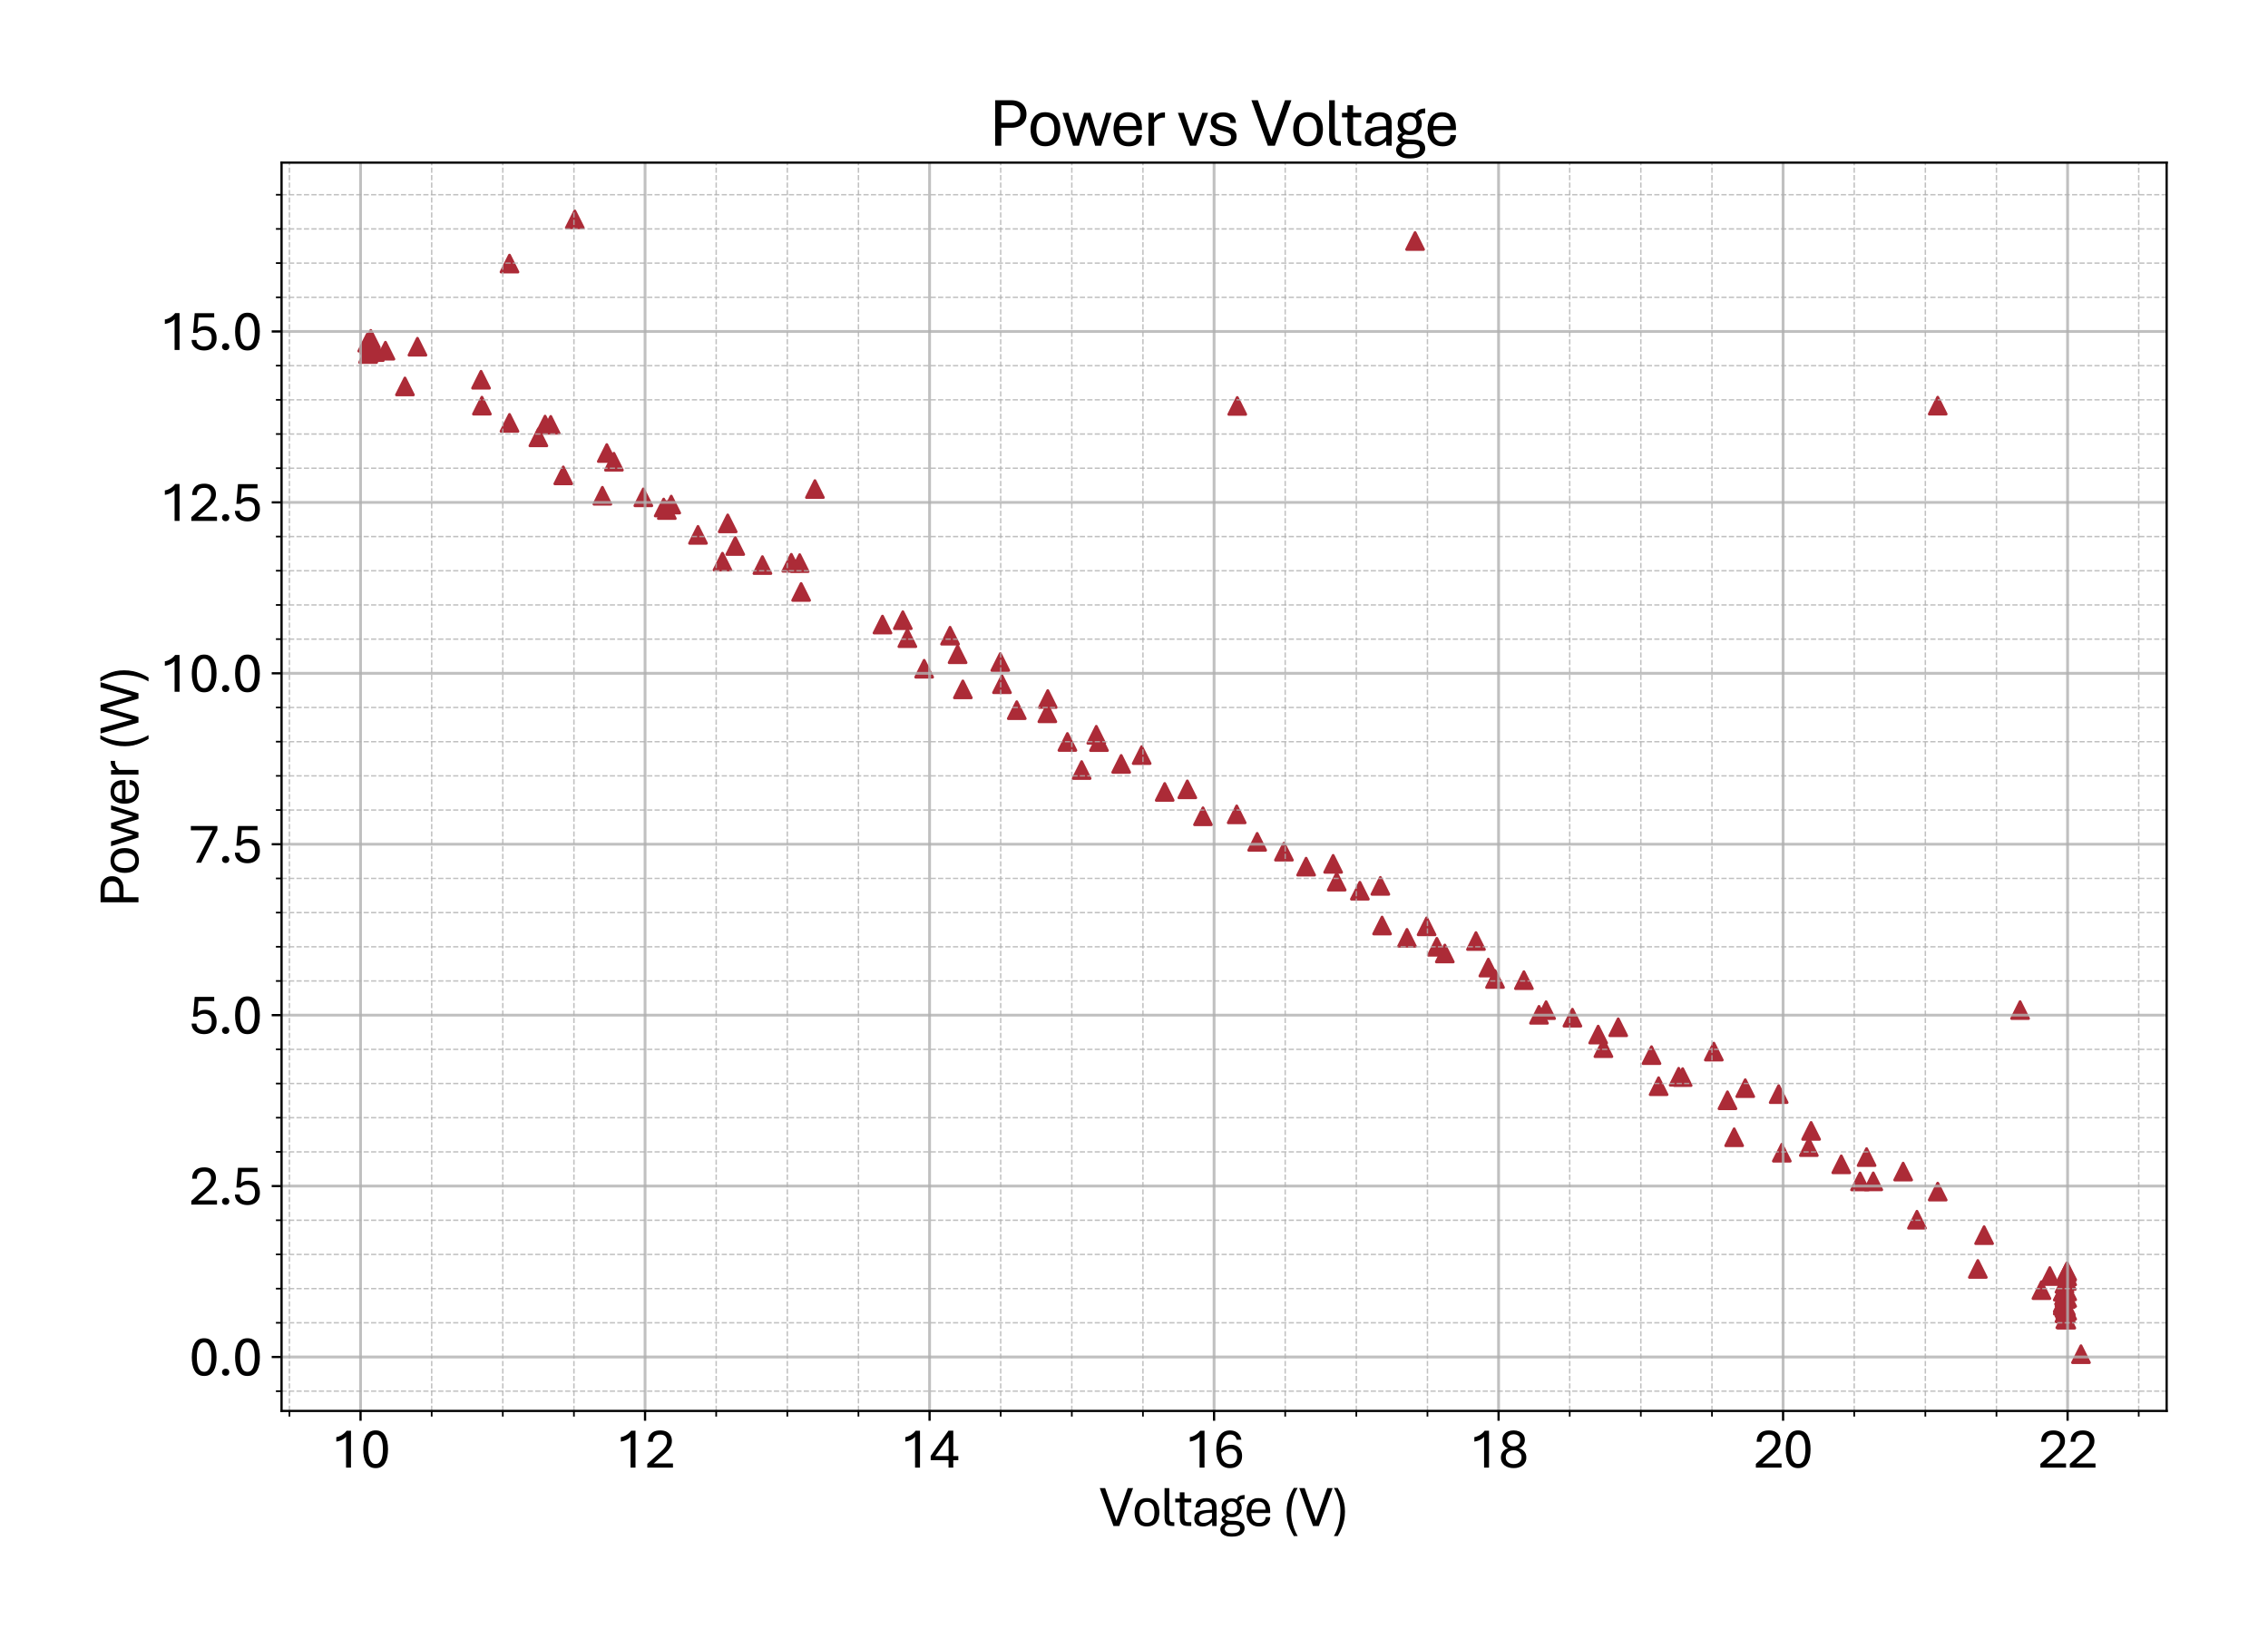 <?xml version="1.0" encoding="utf-8" standalone="no"?>
<!DOCTYPE svg PUBLIC "-//W3C//DTD SVG 1.1//EN"
  "http://www.w3.org/Graphics/SVG/1.1/DTD/svg11.dtd">
<svg xmlns:xlink="http://www.w3.org/1999/xlink" width="805.609pt" height="581.864pt" viewBox="0 0 805.609 581.864" xmlns="http://www.w3.org/2000/svg" version="1.1">
 <defs>
  <style type="text/css">*{stroke-linejoin: round; stroke-linecap: butt}</style>
 </defs>
 <g id="figure_1">
  <g id="patch_1">
   <path d="M 0 581.864 
L 805.609 581.864 
L 805.609 0 
L 0 0 
z
" style="fill: #ffffff"/>
  </g>
  <g id="axes_1">
   <g id="patch_2">
    <path d="M 100.009 501.293 
L 769.609 501.293 
L 769.609 57.773 
L 100.009 57.773 
z
" style="fill: #ffffff"/>
   </g>
   <g id="PathCollection_1">
    <defs>
     <path id="ma42659b1cc" d="M 0 -3 
L -3 3 
L 3 3 
z
" style="stroke: #ac2b37"/>
    </defs>
    <g clip-path="url(#pf7667e815e)">
     <use xlink:href="#ma42659b1cc" x="739.173" y="481.132" style="fill: #ac2b37; stroke: #ac2b37"/>
     <use xlink:href="#ma42659b1cc" x="384.204" y="273.593" style="fill: #ac2b37; stroke: #ac2b37"/>
     <use xlink:href="#ma42659b1cc" x="195.629" y="150.95" style="fill: #ac2b37; stroke: #ac2b37"/>
     <use xlink:href="#ma42659b1cc" x="734.12" y="451.789" style="fill: #ac2b37; stroke: #ac2b37"/>
     <use xlink:href="#ma42659b1cc" x="663.025" y="411.103" style="fill: #ac2b37; stroke: #ac2b37"/>
     <use xlink:href="#ma42659b1cc" x="136.913" y="124.595" style="fill: #ac2b37; stroke: #ac2b37"/>
     <use xlink:href="#ma42659b1cc" x="218.064" y="164.043" style="fill: #ac2b37; stroke: #ac2b37"/>
     <use xlink:href="#ma42659b1cc" x="734.272" y="453.49" style="fill: #ac2b37; stroke: #ac2b37"/>
     <use xlink:href="#ma42659b1cc" x="642.51" y="407.556" style="fill: #ac2b37; stroke: #ac2b37"/>
     <use xlink:href="#ma42659b1cc" x="131.861" y="122.19" style="fill: #ac2b37; stroke: #ac2b37"/>
     <use xlink:href="#ma42659b1cc" x="235.749" y="180.317" style="fill: #ac2b37; stroke: #ac2b37"/>
     <use xlink:href="#ma42659b1cc" x="734.272" y="458.785" style="fill: #ac2b37; stroke: #ac2b37"/>
     <use xlink:href="#ma42659b1cc" x="615.982" y="404.058" style="fill: #ac2b37; stroke: #ac2b37"/>
     <use xlink:href="#ma42659b1cc" x="131.861" y="123.259" style="fill: #ac2b37; stroke: #ac2b37"/>
     <use xlink:href="#ma42659b1cc" x="258.487" y="185.953" style="fill: #ac2b37; stroke: #ac2b37"/>
     <use xlink:href="#ma42659b1cc" x="734.272" y="451.692" style="fill: #ac2b37; stroke: #ac2b37"/>
     <use xlink:href="#ma42659b1cc" x="596.276" y="382.561" style="fill: #ac2b37; stroke: #ac2b37"/>
     <use xlink:href="#ma42659b1cc" x="131.709" y="120.393" style="fill: #ac2b37; stroke: #ac2b37"/>
     <use xlink:href="#ma42659b1cc" x="281.074" y="199.944" style="fill: #ac2b37; stroke: #ac2b37"/>
     <use xlink:href="#ma42659b1cc" x="734.272" y="461.141" style="fill: #ac2b37; stroke: #ac2b37"/>
     <use xlink:href="#ma42659b1cc" x="569.546" y="372.408" style="fill: #ac2b37; stroke: #ac2b37"/>
     <use xlink:href="#ma42659b1cc" x="204.168" y="77.933" style="fill: #ac2b37; stroke: #ac2b37"/>
     <use xlink:href="#ma42659b1cc" x="502.645" y="85.633" style="fill: #ac2b37; stroke: #ac2b37"/>
     <use xlink:href="#ma42659b1cc" x="734.272" y="465.684" style="fill: #ac2b37; stroke: #ac2b37"/>
     <use xlink:href="#ma42659b1cc" x="549.183" y="358.902" style="fill: #ac2b37; stroke: #ac2b37"/>
     <use xlink:href="#ma42659b1cc" x="320.689" y="220.348" style="fill: #ac2b37; stroke: #ac2b37"/>
     <use xlink:href="#ma42659b1cc" x="733.968" y="452.251" style="fill: #ac2b37; stroke: #ac2b37"/>
     <use xlink:href="#ma42659b1cc" x="531.043" y="347.826" style="fill: #ac2b37; stroke: #ac2b37"/>
     <use xlink:href="#ma42659b1cc" x="337.465" y="225.862" style="fill: #ac2b37; stroke: #ac2b37"/>
     <use xlink:href="#ma42659b1cc" x="733.766" y="464.493" style="fill: #ac2b37; stroke: #ac2b37"/>
     <use xlink:href="#ma42659b1cc" x="513.206" y="338.765" style="fill: #ac2b37; stroke: #ac2b37"/>
     <use xlink:href="#ma42659b1cc" x="355.301" y="235.214" style="fill: #ac2b37; stroke: #ac2b37"/>
     <use xlink:href="#ma42659b1cc" x="734.12" y="458.737" style="fill: #ac2b37; stroke: #ac2b37"/>
     <use xlink:href="#ma42659b1cc" x="499.765" y="333.203" style="fill: #ac2b37; stroke: #ac2b37"/>
     <use xlink:href="#ma42659b1cc" x="372.178" y="248.355" style="fill: #ac2b37; stroke: #ac2b37"/>
     <use xlink:href="#ma42659b1cc" x="734.12" y="455.117" style="fill: #ac2b37; stroke: #ac2b37"/>
     <use xlink:href="#ma42659b1cc" x="483.04" y="316.466" style="fill: #ac2b37; stroke: #ac2b37"/>
     <use xlink:href="#ma42659b1cc" x="389.409" y="261.059" style="fill: #ac2b37; stroke: #ac2b37"/>
     <use xlink:href="#ma42659b1cc" x="733.615" y="468.744" style="fill: #ac2b37; stroke: #ac2b37"/>
     <use xlink:href="#ma42659b1cc" x="463.94" y="307.916" style="fill: #ac2b37; stroke: #ac2b37"/>
     <use xlink:href="#ma42659b1cc" x="405.528" y="268.274" style="fill: #ac2b37; stroke: #ac2b37"/>
     <use xlink:href="#ma42659b1cc" x="733.766" y="465.076" style="fill: #ac2b37; stroke: #ac2b37"/>
     <use xlink:href="#ma42659b1cc" x="446.557" y="299.099" style="fill: #ac2b37; stroke: #ac2b37"/>
     <use xlink:href="#ma42659b1cc" x="421.748" y="280.443" style="fill: #ac2b37; stroke: #ac2b37"/>
     <use xlink:href="#ma42659b1cc" x="733.968" y="468.866" style="fill: #ac2b37; stroke: #ac2b37"/>
     <use xlink:href="#ma42659b1cc" x="427.306" y="290.014" style="fill: #ac2b37; stroke: #ac2b37"/>
     <use xlink:href="#ma42659b1cc" x="439.281" y="289.334" style="fill: #ac2b37; stroke: #ac2b37"/>
     <use xlink:href="#ma42659b1cc" x="733.766" y="463.983" style="fill: #ac2b37; stroke: #ac2b37"/>
     <use xlink:href="#ma42659b1cc" x="413.713" y="281.366" style="fill: #ac2b37; stroke: #ac2b37"/>
     <use xlink:href="#ma42659b1cc" x="456.057" y="302.596" style="fill: #ac2b37; stroke: #ac2b37"/>
     <use xlink:href="#ma42659b1cc" x="733.615" y="460.194" style="fill: #ac2b37; stroke: #ac2b37"/>
     <use xlink:href="#ma42659b1cc" x="398.251" y="271.407" style="fill: #ac2b37; stroke: #ac2b37"/>
     <use xlink:href="#ma42659b1cc" x="473.54" y="306.92" style="fill: #ac2b37; stroke: #ac2b37"/>
     <use xlink:href="#ma42659b1cc" x="733.766" y="461.53" style="fill: #ac2b37; stroke: #ac2b37"/>
     <use xlink:href="#ma42659b1cc" x="379.151" y="263.61" style="fill: #ac2b37; stroke: #ac2b37"/>
     <use xlink:href="#ma42659b1cc" x="490.316" y="314.742" style="fill: #ac2b37; stroke: #ac2b37"/>
     <use xlink:href="#ma42659b1cc" x="733.615" y="465.392" style="fill: #ac2b37; stroke: #ac2b37"/>
     <use xlink:href="#ma42659b1cc" x="361.163" y="252.315" style="fill: #ac2b37; stroke: #ac2b37"/>
     <use xlink:href="#ma42659b1cc" x="506.738" y="329.122" style="fill: #ac2b37; stroke: #ac2b37"/>
     <use xlink:href="#ma42659b1cc" x="733.766" y="466.631" style="fill: #ac2b37; stroke: #ac2b37"/>
     <use xlink:href="#ma42659b1cc" x="342.012" y="244.931" style="fill: #ac2b37; stroke: #ac2b37"/>
     <use xlink:href="#ma42659b1cc" x="524.272" y="334.344" style="fill: #ac2b37; stroke: #ac2b37"/>
     <use xlink:href="#ma42659b1cc" x="733.312" y="456.113" style="fill: #ac2b37; stroke: #ac2b37"/>
     <use xlink:href="#ma42659b1cc" x="328.268" y="237.595" style="fill: #ac2b37; stroke: #ac2b37"/>
     <use xlink:href="#ma42659b1cc" x="541.3" y="348.239" style="fill: #ac2b37; stroke: #ac2b37"/>
     <use xlink:href="#ma42659b1cc" x="733.615" y="466.704" style="fill: #ac2b37; stroke: #ac2b37"/>
     <use xlink:href="#ma42659b1cc" x="313.463" y="221.903" style="fill: #ac2b37; stroke: #ac2b37"/>
     <use xlink:href="#ma42659b1cc" x="558.531" y="361.574" style="fill: #ac2b37; stroke: #ac2b37"/>
     <use xlink:href="#ma42659b1cc" x="717.546" y="358.878" style="fill: #ac2b37; stroke: #ac2b37"/>
     <use xlink:href="#ma42659b1cc" x="289.462" y="173.759" style="fill: #ac2b37; stroke: #ac2b37"/>
     <use xlink:href="#ma42659b1cc" x="574.801" y="364.975" style="fill: #ac2b37; stroke: #ac2b37"/>
     <use xlink:href="#ma42659b1cc" x="284.56" y="210.316" style="fill: #ac2b37; stroke: #ac2b37"/>
     <use xlink:href="#ma42659b1cc" x="586.625" y="374.885" style="fill: #ac2b37; stroke: #ac2b37"/>
     <use xlink:href="#ma42659b1cc" x="270.816" y="200.77" style="fill: #ac2b37; stroke: #ac2b37"/>
     <use xlink:href="#ma42659b1cc" x="597.691" y="382.683" style="fill: #ac2b37; stroke: #ac2b37"/>
     <use xlink:href="#ma42659b1cc" x="256.618" y="199.556" style="fill: #ac2b37; stroke: #ac2b37"/>
     <use xlink:href="#ma42659b1cc" x="608.757" y="373.622" style="fill: #ac2b37; stroke: #ac2b37"/>
     <use xlink:href="#ma42659b1cc" x="247.927" y="190.034" style="fill: #ac2b37; stroke: #ac2b37"/>
     <use xlink:href="#ma42659b1cc" x="619.924" y="386.618" style="fill: #ac2b37; stroke: #ac2b37"/>
     <use xlink:href="#ma42659b1cc" x="236.861" y="181.216" style="fill: #ac2b37; stroke: #ac2b37"/>
     <use xlink:href="#ma42659b1cc" x="631.798" y="388.731" style="fill: #ac2b37; stroke: #ac2b37"/>
     <use xlink:href="#ma42659b1cc" x="228.523" y="176.698" style="fill: #ac2b37; stroke: #ac2b37"/>
     <use xlink:href="#ma42659b1cc" x="643.319" y="401.799" style="fill: #ac2b37; stroke: #ac2b37"/>
     <use xlink:href="#ma42659b1cc" x="213.971" y="176.139" style="fill: #ac2b37; stroke: #ac2b37"/>
     <use xlink:href="#ma42659b1cc" x="654.031" y="413.677" style="fill: #ac2b37; stroke: #ac2b37"/>
     <use xlink:href="#ma42659b1cc" x="200.075" y="168.901" style="fill: #ac2b37; stroke: #ac2b37"/>
     <use xlink:href="#ma42659b1cc" x="665.4" y="419.726" style="fill: #ac2b37; stroke: #ac2b37"/>
     <use xlink:href="#ma42659b1cc" x="191.233" y="155.395" style="fill: #ac2b37; stroke: #ac2b37"/>
     <use xlink:href="#ma42659b1cc" x="676.011" y="416.252" style="fill: #ac2b37; stroke: #ac2b37"/>
     <use xlink:href="#ma42659b1cc" x="180.975" y="150.246" style="fill: #ac2b37; stroke: #ac2b37"/>
     <use xlink:href="#ma42659b1cc" x="688.29" y="423.369" style="fill: #ac2b37; stroke: #ac2b37"/>
     <use xlink:href="#ma42659b1cc" x="688.29" y="144.124" style="fill: #ac2b37; stroke: #ac2b37"/>
     <use xlink:href="#ma42659b1cc" x="171.172" y="144.124" style="fill: #ac2b37; stroke: #ac2b37"/>
     <use xlink:href="#ma42659b1cc" x="130.446" y="121.753" style="fill: #ac2b37; stroke: #ac2b37"/>
     <use xlink:href="#ma42659b1cc" x="704.763" y="438.843" style="fill: #ac2b37; stroke: #ac2b37"/>
     <use xlink:href="#ma42659b1cc" x="733.312" y="464.688" style="fill: #ac2b37; stroke: #ac2b37"/>
     <use xlink:href="#ma42659b1cc" x="143.836" y="137.299" style="fill: #ac2b37; stroke: #ac2b37"/>
     <use xlink:href="#ma42659b1cc" x="131.052" y="125.275" style="fill: #ac2b37; stroke: #ac2b37"/>
     <use xlink:href="#ma42659b1cc" x="728.107" y="453.368" style="fill: #ac2b37; stroke: #ac2b37"/>
     <use xlink:href="#ma42659b1cc" x="725.126" y="458.372" style="fill: #ac2b37; stroke: #ac2b37"/>
     <use xlink:href="#ma42659b1cc" x="133.124" y="125.105" style="fill: #ac2b37; stroke: #ac2b37"/>
     <use xlink:href="#ma42659b1cc" x="148.283" y="123.186" style="fill: #ac2b37; stroke: #ac2b37"/>
     <use xlink:href="#ma42659b1cc" x="733.16" y="460.364" style="fill: #ac2b37; stroke: #ac2b37"/>
     <use xlink:href="#ma42659b1cc" x="702.539" y="450.842" style="fill: #ac2b37; stroke: #ac2b37"/>
     <use xlink:href="#ma42659b1cc" x="131.861" y="121.218" style="fill: #ac2b37; stroke: #ac2b37"/>
     <use xlink:href="#ma42659b1cc" x="170.869" y="134.918" style="fill: #ac2b37; stroke: #ac2b37"/>
     <use xlink:href="#ma42659b1cc" x="733.312" y="461.02" style="fill: #ac2b37; stroke: #ac2b37"/>
     <use xlink:href="#ma42659b1cc" x="680.913" y="433.353" style="fill: #ac2b37; stroke: #ac2b37"/>
     <use xlink:href="#ma42659b1cc" x="132.164" y="122.773" style="fill: #ac2b37; stroke: #ac2b37"/>
     <use xlink:href="#ma42659b1cc" x="193.607" y="150.853" style="fill: #ac2b37; stroke: #ac2b37"/>
     <use xlink:href="#ma42659b1cc" x="733.312" y="460.218" style="fill: #ac2b37; stroke: #ac2b37"/>
     <use xlink:href="#ma42659b1cc" x="660.701" y="419.75" style="fill: #ac2b37; stroke: #ac2b37"/>
     <use xlink:href="#ma42659b1cc" x="131.557" y="123.332" style="fill: #ac2b37; stroke: #ac2b37"/>
     <use xlink:href="#ma42659b1cc" x="215.537" y="160.958" style="fill: #ac2b37; stroke: #ac2b37"/>
     <use xlink:href="#ma42659b1cc" x="733.312" y="466.582" style="fill: #ac2b37; stroke: #ac2b37"/>
     <use xlink:href="#ma42659b1cc" x="632.91" y="409.548" style="fill: #ac2b37; stroke: #ac2b37"/>
     <use xlink:href="#ma42659b1cc" x="130.749" y="125.785" style="fill: #ac2b37; stroke: #ac2b37"/>
     <use xlink:href="#ma42659b1cc" x="238.427" y="179.273" style="fill: #ac2b37; stroke: #ac2b37"/>
     <use xlink:href="#ma42659b1cc" x="733.16" y="464.08" style="fill: #ac2b37; stroke: #ac2b37"/>
     <use xlink:href="#ma42659b1cc" x="613.608" y="390.917" style="fill: #ac2b37; stroke: #ac2b37"/>
     <use xlink:href="#ma42659b1cc" x="131.204" y="122.53" style="fill: #ac2b37; stroke: #ac2b37"/>
     <use xlink:href="#ma42659b1cc" x="261.165" y="193.993" style="fill: #ac2b37; stroke: #ac2b37"/>
     <use xlink:href="#ma42659b1cc" x="733.16" y="458.761" style="fill: #ac2b37; stroke: #ac2b37"/>
     <use xlink:href="#ma42659b1cc" x="589.151" y="385.913" style="fill: #ac2b37; stroke: #ac2b37"/>
     <use xlink:href="#ma42659b1cc" x="131.709" y="123.599" style="fill: #ac2b37; stroke: #ac2b37"/>
     <use xlink:href="#ma42659b1cc" x="284.055" y="200.066" style="fill: #ac2b37; stroke: #ac2b37"/>
     <use xlink:href="#ma42659b1cc" x="733.008" y="463.886" style="fill: #ac2b37; stroke: #ac2b37"/>
     <use xlink:href="#ma42659b1cc" x="567.676" y="367.574" style="fill: #ac2b37; stroke: #ac2b37"/>
     <use xlink:href="#ma42659b1cc" x="180.975" y="93.649" style="fill: #ac2b37; stroke: #ac2b37"/>
     <use xlink:href="#ma42659b1cc" x="439.483" y="144.222" style="fill: #ac2b37; stroke: #ac2b37"/>
     <use xlink:href="#ma42659b1cc" x="732.705" y="463.862" style="fill: #ac2b37; stroke: #ac2b37"/>
     <use xlink:href="#ma42659b1cc" x="546.656" y="360.554" style="fill: #ac2b37; stroke: #ac2b37"/>
     <use xlink:href="#ma42659b1cc" x="322.306" y="226.737" style="fill: #ac2b37; stroke: #ac2b37"/>
     <use xlink:href="#ma42659b1cc" x="732.857" y="463.4" style="fill: #ac2b37; stroke: #ac2b37"/>
     <use xlink:href="#ma42659b1cc" x="528.668" y="343.769" style="fill: #ac2b37; stroke: #ac2b37"/>
     <use xlink:href="#ma42659b1cc" x="340.143" y="232.445" style="fill: #ac2b37; stroke: #ac2b37"/>
     <use xlink:href="#ma42659b1cc" x="733.008" y="458.639" style="fill: #ac2b37; stroke: #ac2b37"/>
     <use xlink:href="#ma42659b1cc" x="510.376" y="336.385" style="fill: #ac2b37; stroke: #ac2b37"/>
     <use xlink:href="#ma42659b1cc" x="355.908" y="243.109" style="fill: #ac2b37; stroke: #ac2b37"/>
     <use xlink:href="#ma42659b1cc" x="732.705" y="462.987" style="fill: #ac2b37; stroke: #ac2b37"/>
     <use xlink:href="#ma42659b1cc" x="490.922" y="328.83" style="fill: #ac2b37; stroke: #ac2b37"/>
     <use xlink:href="#ma42659b1cc" x="372.027" y="253.432" style="fill: #ac2b37; stroke: #ac2b37"/>
     <use xlink:href="#ma42659b1cc" x="732.705" y="458.907" style="fill: #ac2b37; stroke: #ac2b37"/>
     <use xlink:href="#ma42659b1cc" x="474.803" y="313.236" style="fill: #ac2b37; stroke: #ac2b37"/>
     <use xlink:href="#ma42659b1cc" x="390.369" y="263.659" style="fill: #ac2b37; stroke: #ac2b37"/>
    </g>
   </g>
   <g id="matplotlib.axis_1">
    <g id="xtick_1">
     <g id="line2d_1">
      <path d="M 128.071 501.293 
L 128.071 57.773 
" clip-path="url(#pf7667e815e)" style="fill: none; stroke: #b0b0b0; stroke-opacity: 0.8; stroke-linecap: square"/>
     </g>
     <g id="line2d_2">
      <defs>
       <path id="m2149f235e3" d="M 0 0 
L 0 3.5 
" style="stroke: #000000; stroke-width: 0.8"/>
      </defs>
      <g>
       <use xlink:href="#m2149f235e3" x="128.071" y="501.293" style="stroke: #000000; stroke-width: 0.8"/>
      </g>
     </g>
     <g id="text_1">
      <!-- 10 -->
      <g transform="translate(117.611 521.436) scale(0.2 -0.2)">
       <defs>
        <path id="AptosDisplay-31" d="M 1659 0 
L 1659 3425 
Q 1575 3309 1420 3201 
Q 1266 3094 1052 3009 
Q 838 2925 578 2888 
L 578 3381 
Q 834 3425 1057 3540 
Q 1281 3656 1453 3806 
Q 1625 3956 1719 4094 
L 2206 4094 
L 2206 0 
L 1659 0 
z
" transform="scale(0.016)"/>
        <path id="AptosDisplay-30" d="M 1672 -56 
Q 1291 -56 1028 105 
Q 766 266 605 552 
Q 444 838 372 1216 
Q 300 1594 300 2031 
Q 300 2475 372 2856 
Q 444 3238 605 3525 
Q 766 3813 1028 3973 
Q 1291 4134 1672 4134 
Q 2053 4134 2317 3975 
Q 2581 3816 2742 3527 
Q 2903 3238 2975 2858 
Q 3047 2478 3047 2038 
Q 3047 1597 2975 1217 
Q 2903 838 2742 552 
Q 2581 266 2318 105 
Q 2056 -56 1672 -56 
z
M 1672 409 
Q 1916 409 2073 550 
Q 2231 691 2322 925 
Q 2413 1159 2448 1448 
Q 2484 1738 2484 2038 
Q 2484 2338 2448 2628 
Q 2413 2919 2322 3153 
Q 2231 3388 2073 3527 
Q 1916 3666 1669 3666 
Q 1428 3666 1268 3527 
Q 1109 3388 1020 3153 
Q 931 2919 893 2628 
Q 856 2338 856 2038 
Q 856 1741 893 1450 
Q 931 1159 1020 925 
Q 1109 691 1268 550 
Q 1428 409 1672 409 
z
" transform="scale(0.016)"/>
       </defs>
       <use xlink:href="#AptosDisplay-31"/>
       <use xlink:href="#AptosDisplay-30" x="52.295"/>
      </g>
     </g>
    </g>
    <g id="xtick_2">
     <g id="line2d_3">
      <path d="M 229.13 501.293 
L 229.13 57.773 
" clip-path="url(#pf7667e815e)" style="fill: none; stroke: #b0b0b0; stroke-opacity: 0.8; stroke-linecap: square"/>
     </g>
     <g id="line2d_4">
      <g>
       <use xlink:href="#m2149f235e3" x="229.13" y="501.293" style="stroke: #000000; stroke-width: 0.8"/>
      </g>
     </g>
     <g id="text_2">
      <!-- 12 -->
      <g transform="translate(218.67 521.436) scale(0.2 -0.2)">
       <defs>
        <path id="AptosDisplay-32" d="M 247 0 
L 247 413 
L 1725 1741 
Q 2100 2081 2269 2351 
Q 2438 2622 2438 2938 
Q 2438 3256 2263 3461 
Q 2088 3666 1691 3666 
Q 1247 3666 1055 3439 
Q 863 3213 863 2869 
L 341 2869 
Q 341 3250 491 3534 
Q 641 3819 941 3975 
Q 1241 4131 1691 4131 
Q 2103 4131 2390 3986 
Q 2678 3841 2828 3578 
Q 2978 3316 2978 2959 
Q 2978 2638 2853 2375 
Q 2728 2113 2517 1883 
Q 2306 1653 2044 1425 
L 959 463 
L 3097 463 
L 3097 0 
L 247 0 
z
" transform="scale(0.016)"/>
       </defs>
       <use xlink:href="#AptosDisplay-31"/>
       <use xlink:href="#AptosDisplay-32" x="52.295"/>
      </g>
     </g>
    </g>
    <g id="xtick_3">
     <g id="line2d_5">
      <path d="M 330.188 501.293 
L 330.188 57.773 
" clip-path="url(#pf7667e815e)" style="fill: none; stroke: #b0b0b0; stroke-opacity: 0.8; stroke-linecap: square"/>
     </g>
     <g id="line2d_6">
      <g>
       <use xlink:href="#m2149f235e3" x="330.188" y="501.293" style="stroke: #000000; stroke-width: 0.8"/>
      </g>
     </g>
     <g id="text_3">
      <!-- 14 -->
      <g transform="translate(319.729 521.436) scale(0.2 -0.2)">
       <defs>
        <path id="AptosDisplay-34" d="M 2106 0 
L 2106 825 
L 125 825 
L 125 1297 
L 2100 4103 
L 2631 4103 
L 2631 1284 
L 3191 1284 
L 3191 825 
L 2631 825 
L 2631 0 
L 2106 0 
z
M 638 1284 
L 2113 1284 
L 2113 3369 
L 638 1284 
z
" transform="scale(0.016)"/>
       </defs>
       <use xlink:href="#AptosDisplay-31"/>
       <use xlink:href="#AptosDisplay-34" x="52.295"/>
      </g>
     </g>
    </g>
    <g id="xtick_4">
     <g id="line2d_7">
      <path d="M 431.247 501.293 
L 431.247 57.773 
" clip-path="url(#pf7667e815e)" style="fill: none; stroke: #b0b0b0; stroke-opacity: 0.8; stroke-linecap: square"/>
     </g>
     <g id="line2d_8">
      <g>
       <use xlink:href="#m2149f235e3" x="431.247" y="501.293" style="stroke: #000000; stroke-width: 0.8"/>
      </g>
     </g>
     <g id="text_4">
      <!-- 16 -->
      <g transform="translate(420.788 521.436) scale(0.2 -0.2)">
       <defs>
        <path id="AptosDisplay-36" d="M 1759 -56 
Q 1325 -56 984 151 
Q 644 359 447 815 
Q 250 1272 250 2013 
Q 250 2738 439 3206 
Q 628 3675 968 3903 
Q 1309 4131 1759 4131 
Q 2253 4131 2595 3875 
Q 2938 3619 3034 3097 
L 2503 3097 
Q 2441 3388 2250 3534 
Q 2059 3681 1759 3681 
Q 1306 3681 1047 3279 
Q 788 2878 788 2013 
L 788 1850 
Q 788 1313 922 992 
Q 1056 672 1279 531 
Q 1503 391 1763 391 
Q 2175 391 2369 644 
Q 2563 897 2563 1272 
Q 2563 1650 2373 1869 
Q 2184 2088 1838 2088 
Q 1422 2088 1114 1897 
Q 806 1706 644 1456 
L 597 1856 
Q 728 2047 922 2201 
Q 1116 2356 1362 2447 
Q 1609 2538 1909 2538 
Q 2253 2538 2523 2395 
Q 2794 2253 2951 1975 
Q 3109 1697 3109 1291 
Q 3109 897 2951 592 
Q 2794 288 2492 116 
Q 2191 -56 1759 -56 
z
" transform="scale(0.016)"/>
       </defs>
       <use xlink:href="#AptosDisplay-31"/>
       <use xlink:href="#AptosDisplay-36" x="52.295"/>
      </g>
     </g>
    </g>
    <g id="xtick_5">
     <g id="line2d_9">
      <path d="M 532.306 501.293 
L 532.306 57.773 
" clip-path="url(#pf7667e815e)" style="fill: none; stroke: #b0b0b0; stroke-opacity: 0.8; stroke-linecap: square"/>
     </g>
     <g id="line2d_10">
      <g>
       <use xlink:href="#m2149f235e3" x="532.306" y="501.293" style="stroke: #000000; stroke-width: 0.8"/>
      </g>
     </g>
     <g id="text_5">
      <!-- 18 -->
      <g transform="translate(521.846 521.436) scale(0.2 -0.2)">
       <defs>
        <path id="AptosDisplay-38" d="M 1675 -56 
Q 1391 -56 1137 16 
Q 884 88 686 234 
Q 488 381 373 606 
Q 259 831 259 1141 
Q 259 1531 495 1797 
Q 731 2063 1084 2150 
Q 781 2250 604 2490 
Q 428 2731 428 3081 
Q 428 3447 609 3681 
Q 791 3916 1075 4025 
Q 1359 4134 1669 4134 
Q 1981 4134 2265 4023 
Q 2550 3913 2733 3680 
Q 2916 3447 2916 3081 
Q 2916 2725 2716 2481 
Q 2516 2238 2238 2150 
Q 2606 2063 2843 1800 
Q 3081 1538 3081 1141 
Q 3081 831 2968 606 
Q 2856 381 2661 234 
Q 2466 88 2211 16 
Q 1956 -56 1675 -56 
z
M 1672 388 
Q 1909 388 2109 470 
Q 2309 553 2429 725 
Q 2550 897 2550 1163 
Q 2550 1416 2426 1587 
Q 2303 1759 2104 1846 
Q 1906 1934 1672 1928 
Q 1453 1934 1253 1850 
Q 1053 1766 926 1594 
Q 800 1422 800 1163 
Q 800 775 1058 581 
Q 1316 388 1672 388 
z
M 1672 2363 
Q 1863 2356 2030 2434 
Q 2197 2513 2300 2667 
Q 2403 2822 2403 3050 
Q 2403 3388 2189 3544 
Q 1975 3700 1675 3700 
Q 1484 3700 1317 3631 
Q 1150 3563 1047 3419 
Q 944 3275 944 3050 
Q 944 2825 1048 2670 
Q 1153 2516 1320 2436 
Q 1488 2356 1672 2363 
z
" transform="scale(0.016)"/>
       </defs>
       <use xlink:href="#AptosDisplay-31"/>
       <use xlink:href="#AptosDisplay-38" x="52.295"/>
      </g>
     </g>
    </g>
    <g id="xtick_6">
     <g id="line2d_11">
      <path d="M 633.365 501.293 
L 633.365 57.773 
" clip-path="url(#pf7667e815e)" style="fill: none; stroke: #b0b0b0; stroke-opacity: 0.8; stroke-linecap: square"/>
     </g>
     <g id="line2d_12">
      <g>
       <use xlink:href="#m2149f235e3" x="633.365" y="501.293" style="stroke: #000000; stroke-width: 0.8"/>
      </g>
     </g>
     <g id="text_6">
      <!-- 20 -->
      <g transform="translate(622.905 521.436) scale(0.2 -0.2)">
       <use xlink:href="#AptosDisplay-32"/>
       <use xlink:href="#AptosDisplay-30" x="52.295"/>
      </g>
     </g>
    </g>
    <g id="xtick_7">
     <g id="line2d_13">
      <path d="M 734.423 501.293 
L 734.423 57.773 
" clip-path="url(#pf7667e815e)" style="fill: none; stroke: #b0b0b0; stroke-opacity: 0.8; stroke-linecap: square"/>
     </g>
     <g id="line2d_14">
      <g>
       <use xlink:href="#m2149f235e3" x="734.423" y="501.293" style="stroke: #000000; stroke-width: 0.8"/>
      </g>
     </g>
     <g id="text_7">
      <!-- 22 -->
      <g transform="translate(723.964 521.436) scale(0.2 -0.2)">
       <use xlink:href="#AptosDisplay-32"/>
       <use xlink:href="#AptosDisplay-32" x="52.295"/>
      </g>
     </g>
    </g>
    <g id="xtick_8">
     <g id="line2d_15">
      <path d="M 102.806 501.293 
L 102.806 57.773 
" clip-path="url(#pf7667e815e)" style="fill: none; stroke-dasharray: 1.85,0.8; stroke-dashoffset: 0; stroke: #b0b0b0; stroke-opacity: 0.8; stroke-width: 0.5"/>
     </g>
     <g id="line2d_16">
      <defs>
       <path id="mb1349c79b5" d="M 0 0 
L 0 2 
" style="stroke: #000000; stroke-width: 0.6"/>
      </defs>
      <g>
       <use xlink:href="#mb1349c79b5" x="102.806" y="501.293" style="stroke: #000000; stroke-width: 0.6"/>
      </g>
     </g>
    </g>
    <g id="xtick_9">
     <g id="line2d_17">
      <path d="M 153.336 501.293 
L 153.336 57.773 
" clip-path="url(#pf7667e815e)" style="fill: none; stroke-dasharray: 1.85,0.8; stroke-dashoffset: 0; stroke: #b0b0b0; stroke-opacity: 0.8; stroke-width: 0.5"/>
     </g>
     <g id="line2d_18">
      <g>
       <use xlink:href="#mb1349c79b5" x="153.336" y="501.293" style="stroke: #000000; stroke-width: 0.6"/>
      </g>
     </g>
    </g>
    <g id="xtick_10">
     <g id="line2d_19">
      <path d="M 178.6 501.293 
L 178.6 57.773 
" clip-path="url(#pf7667e815e)" style="fill: none; stroke-dasharray: 1.85,0.8; stroke-dashoffset: 0; stroke: #b0b0b0; stroke-opacity: 0.8; stroke-width: 0.5"/>
     </g>
     <g id="line2d_20">
      <g>
       <use xlink:href="#mb1349c79b5" x="178.6" y="501.293" style="stroke: #000000; stroke-width: 0.6"/>
      </g>
     </g>
    </g>
    <g id="xtick_11">
     <g id="line2d_21">
      <path d="M 203.865 501.293 
L 203.865 57.773 
" clip-path="url(#pf7667e815e)" style="fill: none; stroke-dasharray: 1.85,0.8; stroke-dashoffset: 0; stroke: #b0b0b0; stroke-opacity: 0.8; stroke-width: 0.5"/>
     </g>
     <g id="line2d_22">
      <g>
       <use xlink:href="#mb1349c79b5" x="203.865" y="501.293" style="stroke: #000000; stroke-width: 0.6"/>
      </g>
     </g>
    </g>
    <g id="xtick_12">
     <g id="line2d_23">
      <path d="M 254.394 501.293 
L 254.394 57.773 
" clip-path="url(#pf7667e815e)" style="fill: none; stroke-dasharray: 1.85,0.8; stroke-dashoffset: 0; stroke: #b0b0b0; stroke-opacity: 0.8; stroke-width: 0.5"/>
     </g>
     <g id="line2d_24">
      <g>
       <use xlink:href="#mb1349c79b5" x="254.394" y="501.293" style="stroke: #000000; stroke-width: 0.6"/>
      </g>
     </g>
    </g>
    <g id="xtick_13">
     <g id="line2d_25">
      <path d="M 279.659 501.293 
L 279.659 57.773 
" clip-path="url(#pf7667e815e)" style="fill: none; stroke-dasharray: 1.85,0.8; stroke-dashoffset: 0; stroke: #b0b0b0; stroke-opacity: 0.8; stroke-width: 0.5"/>
     </g>
     <g id="line2d_26">
      <g>
       <use xlink:href="#mb1349c79b5" x="279.659" y="501.293" style="stroke: #000000; stroke-width: 0.6"/>
      </g>
     </g>
    </g>
    <g id="xtick_14">
     <g id="line2d_27">
      <path d="M 304.924 501.293 
L 304.924 57.773 
" clip-path="url(#pf7667e815e)" style="fill: none; stroke-dasharray: 1.85,0.8; stroke-dashoffset: 0; stroke: #b0b0b0; stroke-opacity: 0.8; stroke-width: 0.5"/>
     </g>
     <g id="line2d_28">
      <g>
       <use xlink:href="#mb1349c79b5" x="304.924" y="501.293" style="stroke: #000000; stroke-width: 0.6"/>
      </g>
     </g>
    </g>
    <g id="xtick_15">
     <g id="line2d_29">
      <path d="M 355.453 501.293 
L 355.453 57.773 
" clip-path="url(#pf7667e815e)" style="fill: none; stroke-dasharray: 1.85,0.8; stroke-dashoffset: 0; stroke: #b0b0b0; stroke-opacity: 0.8; stroke-width: 0.5"/>
     </g>
     <g id="line2d_30">
      <g>
       <use xlink:href="#mb1349c79b5" x="355.453" y="501.293" style="stroke: #000000; stroke-width: 0.6"/>
      </g>
     </g>
    </g>
    <g id="xtick_16">
     <g id="line2d_31">
      <path d="M 380.718 501.293 
L 380.718 57.773 
" clip-path="url(#pf7667e815e)" style="fill: none; stroke-dasharray: 1.85,0.8; stroke-dashoffset: 0; stroke: #b0b0b0; stroke-opacity: 0.8; stroke-width: 0.5"/>
     </g>
     <g id="line2d_32">
      <g>
       <use xlink:href="#mb1349c79b5" x="380.718" y="501.293" style="stroke: #000000; stroke-width: 0.6"/>
      </g>
     </g>
    </g>
    <g id="xtick_17">
     <g id="line2d_33">
      <path d="M 405.982 501.293 
L 405.982 57.773 
" clip-path="url(#pf7667e815e)" style="fill: none; stroke-dasharray: 1.85,0.8; stroke-dashoffset: 0; stroke: #b0b0b0; stroke-opacity: 0.8; stroke-width: 0.5"/>
     </g>
     <g id="line2d_34">
      <g>
       <use xlink:href="#mb1349c79b5" x="405.982" y="501.293" style="stroke: #000000; stroke-width: 0.6"/>
      </g>
     </g>
    </g>
    <g id="xtick_18">
     <g id="line2d_35">
      <path d="M 456.512 501.293 
L 456.512 57.773 
" clip-path="url(#pf7667e815e)" style="fill: none; stroke-dasharray: 1.85,0.8; stroke-dashoffset: 0; stroke: #b0b0b0; stroke-opacity: 0.8; stroke-width: 0.5"/>
     </g>
     <g id="line2d_36">
      <g>
       <use xlink:href="#mb1349c79b5" x="456.512" y="501.293" style="stroke: #000000; stroke-width: 0.6"/>
      </g>
     </g>
    </g>
    <g id="xtick_19">
     <g id="line2d_37">
      <path d="M 481.776 501.293 
L 481.776 57.773 
" clip-path="url(#pf7667e815e)" style="fill: none; stroke-dasharray: 1.85,0.8; stroke-dashoffset: 0; stroke: #b0b0b0; stroke-opacity: 0.8; stroke-width: 0.5"/>
     </g>
     <g id="line2d_38">
      <g>
       <use xlink:href="#mb1349c79b5" x="481.776" y="501.293" style="stroke: #000000; stroke-width: 0.6"/>
      </g>
     </g>
    </g>
    <g id="xtick_20">
     <g id="line2d_39">
      <path d="M 507.041 501.293 
L 507.041 57.773 
" clip-path="url(#pf7667e815e)" style="fill: none; stroke-dasharray: 1.85,0.8; stroke-dashoffset: 0; stroke: #b0b0b0; stroke-opacity: 0.8; stroke-width: 0.5"/>
     </g>
     <g id="line2d_40">
      <g>
       <use xlink:href="#mb1349c79b5" x="507.041" y="501.293" style="stroke: #000000; stroke-width: 0.6"/>
      </g>
     </g>
    </g>
    <g id="xtick_21">
     <g id="line2d_41">
      <path d="M 557.57 501.293 
L 557.57 57.773 
" clip-path="url(#pf7667e815e)" style="fill: none; stroke-dasharray: 1.85,0.8; stroke-dashoffset: 0; stroke: #b0b0b0; stroke-opacity: 0.8; stroke-width: 0.5"/>
     </g>
     <g id="line2d_42">
      <g>
       <use xlink:href="#mb1349c79b5" x="557.57" y="501.293" style="stroke: #000000; stroke-width: 0.6"/>
      </g>
     </g>
    </g>
    <g id="xtick_22">
     <g id="line2d_43">
      <path d="M 582.835 501.293 
L 582.835 57.773 
" clip-path="url(#pf7667e815e)" style="fill: none; stroke-dasharray: 1.85,0.8; stroke-dashoffset: 0; stroke: #b0b0b0; stroke-opacity: 0.8; stroke-width: 0.5"/>
     </g>
     <g id="line2d_44">
      <g>
       <use xlink:href="#mb1349c79b5" x="582.835" y="501.293" style="stroke: #000000; stroke-width: 0.6"/>
      </g>
     </g>
    </g>
    <g id="xtick_23">
     <g id="line2d_45">
      <path d="M 608.1 501.293 
L 608.1 57.773 
" clip-path="url(#pf7667e815e)" style="fill: none; stroke-dasharray: 1.85,0.8; stroke-dashoffset: 0; stroke: #b0b0b0; stroke-opacity: 0.8; stroke-width: 0.5"/>
     </g>
     <g id="line2d_46">
      <g>
       <use xlink:href="#mb1349c79b5" x="608.1" y="501.293" style="stroke: #000000; stroke-width: 0.6"/>
      </g>
     </g>
    </g>
    <g id="xtick_24">
     <g id="line2d_47">
      <path d="M 658.629 501.293 
L 658.629 57.773 
" clip-path="url(#pf7667e815e)" style="fill: none; stroke-dasharray: 1.85,0.8; stroke-dashoffset: 0; stroke: #b0b0b0; stroke-opacity: 0.8; stroke-width: 0.5"/>
     </g>
     <g id="line2d_48">
      <g>
       <use xlink:href="#mb1349c79b5" x="658.629" y="501.293" style="stroke: #000000; stroke-width: 0.6"/>
      </g>
     </g>
    </g>
    <g id="xtick_25">
     <g id="line2d_49">
      <path d="M 683.894 501.293 
L 683.894 57.773 
" clip-path="url(#pf7667e815e)" style="fill: none; stroke-dasharray: 1.85,0.8; stroke-dashoffset: 0; stroke: #b0b0b0; stroke-opacity: 0.8; stroke-width: 0.5"/>
     </g>
     <g id="line2d_50">
      <g>
       <use xlink:href="#mb1349c79b5" x="683.894" y="501.293" style="stroke: #000000; stroke-width: 0.6"/>
      </g>
     </g>
    </g>
    <g id="xtick_26">
     <g id="line2d_51">
      <path d="M 709.159 501.293 
L 709.159 57.773 
" clip-path="url(#pf7667e815e)" style="fill: none; stroke-dasharray: 1.85,0.8; stroke-dashoffset: 0; stroke: #b0b0b0; stroke-opacity: 0.8; stroke-width: 0.5"/>
     </g>
     <g id="line2d_52">
      <g>
       <use xlink:href="#mb1349c79b5" x="709.159" y="501.293" style="stroke: #000000; stroke-width: 0.6"/>
      </g>
     </g>
    </g>
    <g id="xtick_27">
     <g id="line2d_53">
      <path d="M 759.688 501.293 
L 759.688 57.773 
" clip-path="url(#pf7667e815e)" style="fill: none; stroke-dasharray: 1.85,0.8; stroke-dashoffset: 0; stroke: #b0b0b0; stroke-opacity: 0.8; stroke-width: 0.5"/>
     </g>
     <g id="line2d_54">
      <g>
       <use xlink:href="#mb1349c79b5" x="759.688" y="501.293" style="stroke: #000000; stroke-width: 0.6"/>
      </g>
     </g>
    </g>
    <g id="text_8">
     <!-- Voltage (V) -->
     <g transform="translate(390.689 542.183) scale(0.2 -0.2)">
      <defs>
       <path id="AptosDisplay-56" d="M 1506 0 
L -13 4206 
L 584 4206 
L 1838 594 
L 3091 4206 
L 3684 4206 
L 2156 0 
L 1506 0 
z
" transform="scale(0.016)"/>
       <path id="AptosDisplay-6f" d="M 1622 -50 
Q 1194 -50 891 137 
Q 588 325 427 676 
Q 266 1028 266 1516 
Q 266 2009 427 2364 
Q 588 2719 891 2909 
Q 1194 3100 1622 3100 
Q 2059 3100 2371 2909 
Q 2684 2719 2850 2364 
Q 3016 2009 3016 1516 
Q 3016 1028 2850 676 
Q 2684 325 2371 137 
Q 2059 -50 1622 -50 
z
M 1622 363 
Q 1938 363 2123 513 
Q 2309 663 2392 922 
Q 2475 1181 2475 1516 
Q 2475 1850 2392 2112 
Q 2309 2375 2123 2526 
Q 1938 2678 1622 2678 
Q 1325 2678 1144 2526 
Q 963 2375 883 2112 
Q 803 1850 803 1513 
Q 803 1181 883 922 
Q 963 663 1144 513 
Q 1325 363 1622 363 
z
" transform="scale(0.016)"/>
       <path id="AptosDisplay-6c" d="M 1297 0 
Q 928 0 731 117 
Q 534 234 461 454 
Q 388 675 388 984 
L 388 4206 
L 909 4206 
L 909 1009 
Q 909 725 982 575 
Q 1056 425 1331 425 
L 1472 425 
L 1472 0 
L 1297 0 
z
" transform="scale(0.016)"/>
       <path id="AptosDisplay-74" d="M 1466 0 
Q 1100 0 901 117 
Q 703 234 629 454 
Q 556 675 556 984 
L 556 2622 
L 50 2622 
L 50 3044 
L 556 3044 
L 556 3741 
L 1078 3741 
L 1078 3044 
L 1831 3044 
L 1831 2622 
L 1078 2622 
L 1078 1009 
Q 1078 725 1151 575 
Q 1225 425 1500 425 
L 1831 425 
L 1831 0 
L 1466 0 
z
" transform="scale(0.016)"/>
       <path id="AptosDisplay-61" d="M 1163 -56 
Q 916 -56 712 41 
Q 509 138 387 331 
Q 266 525 266 813 
Q 266 1225 508 1437 
Q 750 1650 1194 1725 
Q 1638 1800 2231 1806 
L 2231 2028 
Q 2231 2419 2053 2564 
Q 1875 2709 1606 2709 
Q 1313 2709 1113 2554 
Q 913 2400 913 2059 
L 406 2059 
Q 406 2428 561 2658 
Q 716 2888 987 2992 
Q 1259 3097 1606 3097 
Q 1825 3097 2028 3053 
Q 2231 3009 2393 2893 
Q 2556 2778 2650 2570 
Q 2744 2363 2744 2034 
L 2744 0 
L 2263 0 
L 2244 444 
Q 2044 213 1778 78 
Q 1513 -56 1163 -56 
z
M 1300 344 
Q 1597 344 1831 483 
Q 2066 622 2228 847 
L 2228 1481 
Q 1456 1472 1122 1323 
Q 788 1175 788 834 
Q 788 609 916 476 
Q 1044 344 1300 344 
z
" transform="scale(0.016)"/>
       <path id="AptosDisplay-67" d="M 1397 -1178 
Q 925 -1178 640 -1065 
Q 356 -953 229 -765 
Q 103 -578 103 -359 
Q 103 -94 329 112 
Q 556 319 1031 403 
L 1128 575 
L 1475 575 
Q 2184 575 2489 376 
Q 2794 178 2794 -238 
Q 2794 -650 2437 -914 
Q 2081 -1178 1397 -1178 
z
M 1384 -800 
Q 1878 -800 2086 -650 
Q 2294 -500 2294 -278 
Q 2294 -147 2225 -51 
Q 2156 44 1975 97 
Q 1794 150 1456 150 
L 1034 150 
Q 819 97 708 -31 
Q 597 -159 597 -328 
Q 597 -516 778 -658 
Q 959 -800 1384 -800 
z
M 1025 216 
Q 722 228 550 312 
Q 378 397 306 511 
Q 234 625 234 722 
Q 234 866 362 1009 
Q 491 1153 772 1241 
L 1038 1069 
Q 866 1031 772 953 
Q 678 875 678 791 
Q 678 731 734 682 
Q 791 634 928 606 
Q 1066 578 1303 575 
L 1025 216 
z
M 1363 984 
Q 1003 984 753 1128 
Q 503 1272 375 1509 
Q 247 1747 247 2022 
Q 247 2313 376 2550 
Q 506 2788 754 2928 
Q 1003 3069 1366 3069 
Q 1738 3069 1983 2928 
Q 2228 2788 2351 2550 
Q 2475 2313 2475 2022 
Q 2475 1741 2350 1505 
Q 2225 1269 1979 1126 
Q 1734 984 1363 984 
z
M 1366 1341 
Q 1641 1341 1812 1512 
Q 1984 1684 1984 2022 
Q 1984 2375 1817 2545 
Q 1650 2716 1372 2716 
Q 1094 2716 919 2541 
Q 744 2366 744 2025 
Q 744 1681 931 1511 
Q 1119 1341 1366 1341 
z
M 2131 2734 
L 1922 2931 
Q 2038 3225 2252 3331 
Q 2466 3438 2794 3447 
L 2794 3006 
Q 2588 3006 2416 2961 
Q 2244 2916 2131 2734 
z
" transform="scale(0.016)"/>
       <path id="AptosDisplay-65" d="M 1663 -56 
Q 1188 -56 878 151 
Q 569 359 417 717 
Q 266 1075 266 1522 
Q 266 1988 412 2342 
Q 559 2697 857 2897 
Q 1156 3097 1606 3097 
Q 2209 3097 2550 2722 
Q 2891 2347 2891 1644 
Q 2891 1597 2889 1533 
Q 2888 1469 2881 1441 
L 791 1441 
Q 794 1144 881 895 
Q 969 647 1161 497 
Q 1353 347 1663 347 
Q 1997 347 2183 511 
Q 2369 675 2378 984 
L 2894 984 
Q 2884 663 2732 430 
Q 2581 197 2309 70 
Q 2038 -56 1663 -56 
z
M 794 1822 
L 2375 1822 
Q 2366 2247 2166 2472 
Q 1966 2697 1606 2697 
Q 1241 2697 1036 2473 
Q 831 2250 794 1822 
z
" transform="scale(0.016)"/>
       <path id="AptosDisplay-20" transform="scale(0.016)"/>
       <path id="AptosDisplay-28" d="M 1219 -1116 
Q 969 -678 787 -267 
Q 606 144 511 581 
Q 416 1019 416 1528 
Q 416 2028 509 2486 
Q 603 2944 783 3378 
Q 963 3813 1219 4231 
L 1647 4231 
Q 1278 3600 1101 2886 
Q 925 2172 925 1428 
Q 925 766 1125 103 
Q 1325 -559 1647 -1116 
L 1219 -1116 
z
" transform="scale(0.016)"/>
       <path id="AptosDisplay-29" d="M 234 -1116 
Q 609 -481 786 233 
Q 963 947 963 1694 
Q 963 2356 759 3015 
Q 556 3675 234 4231 
L 663 4231 
Q 919 3800 1098 3389 
Q 1278 2978 1373 2540 
Q 1469 2103 1469 1594 
Q 1469 1094 1375 634 
Q 1281 175 1100 -259 
Q 919 -694 663 -1116 
L 234 -1116 
z
" transform="scale(0.016)"/>
      </defs>
      <use xlink:href="#AptosDisplay-56"/>
      <use xlink:href="#AptosDisplay-6f" x="57.373"/>
      <use xlink:href="#AptosDisplay-6c" x="108.643"/>
      <use xlink:href="#AptosDisplay-74" x="133.008"/>
      <use xlink:href="#AptosDisplay-61" x="163.379"/>
      <use xlink:href="#AptosDisplay-67" x="212.305"/>
      <use xlink:href="#AptosDisplay-65" x="256.25"/>
      <use xlink:href="#AptosDisplay-20" x="305.664"/>
      <use xlink:href="#AptosDisplay-28" x="324.951"/>
      <use xlink:href="#AptosDisplay-56" x="354.395"/>
      <use xlink:href="#AptosDisplay-29" x="411.768"/>
     </g>
    </g>
   </g>
   <g id="matplotlib.axis_2">
    <g id="ytick_1">
     <g id="line2d_55">
      <path d="M 100.009 482.128 
L 769.609 482.128 
" clip-path="url(#pf7667e815e)" style="fill: none; stroke: #b0b0b0; stroke-opacity: 0.8; stroke-linecap: square"/>
     </g>
     <g id="line2d_56">
      <defs>
       <path id="m7d65be9c40" d="M 0 0 
L -3.5 0 
" style="stroke: #000000; stroke-width: 0.8"/>
      </defs>
      <g>
       <use xlink:href="#m7d65be9c40" x="100.009" y="482.128" style="stroke: #000000; stroke-width: 0.8"/>
      </g>
     </g>
     <g id="text_9">
      <!-- 0.0 -->
      <g transform="translate(67.169 488.7) scale(0.2 -0.2)">
       <defs>
        <path id="AptosDisplay-2e" d="M 794 -31 
Q 619 -31 503 83 
Q 388 197 388 363 
Q 388 534 503 645 
Q 619 756 794 756 
Q 963 756 1077 645 
Q 1191 534 1191 363 
Q 1191 197 1077 83 
Q 963 -31 794 -31 
z
" transform="scale(0.016)"/>
       </defs>
       <use xlink:href="#AptosDisplay-30"/>
       <use xlink:href="#AptosDisplay-2e" x="52.295"/>
       <use xlink:href="#AptosDisplay-30" x="76.904"/>
      </g>
     </g>
    </g>
    <g id="ytick_2">
     <g id="line2d_57">
      <path d="M 100.009 421.402 
L 769.609 421.402 
" clip-path="url(#pf7667e815e)" style="fill: none; stroke: #b0b0b0; stroke-opacity: 0.8; stroke-linecap: square"/>
     </g>
     <g id="line2d_58">
      <g>
       <use xlink:href="#m7d65be9c40" x="100.009" y="421.402" style="stroke: #000000; stroke-width: 0.8"/>
      </g>
     </g>
     <g id="text_10">
      <!-- 2.5 -->
      <g transform="translate(67.169 427.974) scale(0.2 -0.2)">
       <defs>
        <path id="AptosDisplay-35" d="M 1669 -56 
Q 1278 -56 964 83 
Q 650 222 465 483 
Q 281 744 281 1113 
L 816 1113 
Q 816 778 1055 584 
Q 1294 391 1669 391 
Q 2069 391 2291 625 
Q 2513 859 2513 1319 
Q 2513 1772 2291 1989 
Q 2069 2206 1697 2206 
Q 1409 2206 1223 2123 
Q 1038 2041 916 1894 
L 444 1894 
L 622 4078 
L 2788 4078 
L 2788 3613 
L 1041 3613 
L 931 2322 
Q 1044 2453 1251 2550 
Q 1459 2647 1775 2647 
Q 2131 2647 2420 2506 
Q 2709 2366 2881 2072 
Q 3053 1778 3053 1319 
Q 3053 863 2875 558 
Q 2697 253 2384 98 
Q 2072 -56 1669 -56 
z
" transform="scale(0.016)"/>
       </defs>
       <use xlink:href="#AptosDisplay-32"/>
       <use xlink:href="#AptosDisplay-2e" x="52.295"/>
       <use xlink:href="#AptosDisplay-35" x="76.904"/>
      </g>
     </g>
    </g>
    <g id="ytick_3">
     <g id="line2d_59">
      <path d="M 100.009 360.675 
L 769.609 360.675 
" clip-path="url(#pf7667e815e)" style="fill: none; stroke: #b0b0b0; stroke-opacity: 0.8; stroke-linecap: square"/>
     </g>
     <g id="line2d_60">
      <g>
       <use xlink:href="#m7d65be9c40" x="100.009" y="360.675" style="stroke: #000000; stroke-width: 0.8"/>
      </g>
     </g>
     <g id="text_11">
      <!-- 5.0 -->
      <g transform="translate(67.169 367.247) scale(0.2 -0.2)">
       <use xlink:href="#AptosDisplay-35"/>
       <use xlink:href="#AptosDisplay-2e" x="52.295"/>
       <use xlink:href="#AptosDisplay-30" x="76.904"/>
      </g>
     </g>
    </g>
    <g id="ytick_4">
     <g id="line2d_61">
      <path d="M 100.009 299.949 
L 769.609 299.949 
" clip-path="url(#pf7667e815e)" style="fill: none; stroke: #b0b0b0; stroke-opacity: 0.8; stroke-linecap: square"/>
     </g>
     <g id="line2d_62">
      <g>
       <use xlink:href="#m7d65be9c40" x="100.009" y="299.949" style="stroke: #000000; stroke-width: 0.8"/>
      </g>
     </g>
     <g id="text_12">
      <!-- 7.5 -->
      <g transform="translate(67.169 306.521) scale(0.2 -0.2)">
       <defs>
        <path id="AptosDisplay-37" d="M 766 0 
L 2609 3600 
L 194 3600 
L 194 4078 
L 3141 4078 
L 3141 3622 
L 1334 0 
L 766 0 
z
" transform="scale(0.016)"/>
       </defs>
       <use xlink:href="#AptosDisplay-37"/>
       <use xlink:href="#AptosDisplay-2e" x="52.295"/>
       <use xlink:href="#AptosDisplay-35" x="76.904"/>
      </g>
     </g>
    </g>
    <g id="ytick_5">
     <g id="line2d_63">
      <path d="M 100.009 239.222 
L 769.609 239.222 
" clip-path="url(#pf7667e815e)" style="fill: none; stroke: #b0b0b0; stroke-opacity: 0.8; stroke-linecap: square"/>
     </g>
     <g id="line2d_64">
      <g>
       <use xlink:href="#m7d65be9c40" x="100.009" y="239.222" style="stroke: #000000; stroke-width: 0.8"/>
      </g>
     </g>
     <g id="text_13">
      <!-- 10.0 -->
      <g transform="translate(56.709 245.794) scale(0.2 -0.2)">
       <use xlink:href="#AptosDisplay-31"/>
       <use xlink:href="#AptosDisplay-30" x="52.295"/>
       <use xlink:href="#AptosDisplay-2e" x="104.59"/>
       <use xlink:href="#AptosDisplay-30" x="129.199"/>
      </g>
     </g>
    </g>
    <g id="ytick_6">
     <g id="line2d_65">
      <path d="M 100.009 178.496 
L 769.609 178.496 
" clip-path="url(#pf7667e815e)" style="fill: none; stroke: #b0b0b0; stroke-opacity: 0.8; stroke-linecap: square"/>
     </g>
     <g id="line2d_66">
      <g>
       <use xlink:href="#m7d65be9c40" x="100.009" y="178.496" style="stroke: #000000; stroke-width: 0.8"/>
      </g>
     </g>
     <g id="text_14">
      <!-- 12.5 -->
      <g transform="translate(56.709 185.068) scale(0.2 -0.2)">
       <use xlink:href="#AptosDisplay-31"/>
       <use xlink:href="#AptosDisplay-32" x="52.295"/>
       <use xlink:href="#AptosDisplay-2e" x="104.59"/>
       <use xlink:href="#AptosDisplay-35" x="129.199"/>
      </g>
     </g>
    </g>
    <g id="ytick_7">
     <g id="line2d_67">
      <path d="M 100.009 117.769 
L 769.609 117.769 
" clip-path="url(#pf7667e815e)" style="fill: none; stroke: #b0b0b0; stroke-opacity: 0.8; stroke-linecap: square"/>
     </g>
     <g id="line2d_68">
      <g>
       <use xlink:href="#m7d65be9c40" x="100.009" y="117.769" style="stroke: #000000; stroke-width: 0.8"/>
      </g>
     </g>
     <g id="text_15">
      <!-- 15.0 -->
      <g transform="translate(56.709 124.341) scale(0.2 -0.2)">
       <use xlink:href="#AptosDisplay-31"/>
       <use xlink:href="#AptosDisplay-35" x="52.295"/>
       <use xlink:href="#AptosDisplay-2e" x="104.59"/>
       <use xlink:href="#AptosDisplay-30" x="129.199"/>
      </g>
     </g>
    </g>
    <g id="ytick_8">
     <g id="line2d_69">
      <path d="M 100.009 494.274 
L 769.609 494.274 
" clip-path="url(#pf7667e815e)" style="fill: none; stroke-dasharray: 1.85,0.8; stroke-dashoffset: 0; stroke: #b0b0b0; stroke-opacity: 0.8; stroke-width: 0.5"/>
     </g>
     <g id="line2d_70">
      <defs>
       <path id="mf4a3c2322f" d="M 0 0 
L -2 0 
" style="stroke: #000000; stroke-width: 0.6"/>
      </defs>
      <g>
       <use xlink:href="#mf4a3c2322f" x="100.009" y="494.274" style="stroke: #000000; stroke-width: 0.6"/>
      </g>
     </g>
    </g>
    <g id="ytick_9">
     <g id="line2d_71">
      <path d="M 100.009 469.983 
L 769.609 469.983 
" clip-path="url(#pf7667e815e)" style="fill: none; stroke-dasharray: 1.85,0.8; stroke-dashoffset: 0; stroke: #b0b0b0; stroke-opacity: 0.8; stroke-width: 0.5"/>
     </g>
     <g id="line2d_72">
      <g>
       <use xlink:href="#mf4a3c2322f" x="100.009" y="469.983" style="stroke: #000000; stroke-width: 0.6"/>
      </g>
     </g>
    </g>
    <g id="ytick_10">
     <g id="line2d_73">
      <path d="M 100.009 457.838 
L 769.609 457.838 
" clip-path="url(#pf7667e815e)" style="fill: none; stroke-dasharray: 1.85,0.8; stroke-dashoffset: 0; stroke: #b0b0b0; stroke-opacity: 0.8; stroke-width: 0.5"/>
     </g>
     <g id="line2d_74">
      <g>
       <use xlink:href="#mf4a3c2322f" x="100.009" y="457.838" style="stroke: #000000; stroke-width: 0.6"/>
      </g>
     </g>
    </g>
    <g id="ytick_11">
     <g id="line2d_75">
      <path d="M 100.009 445.692 
L 769.609 445.692 
" clip-path="url(#pf7667e815e)" style="fill: none; stroke-dasharray: 1.85,0.8; stroke-dashoffset: 0; stroke: #b0b0b0; stroke-opacity: 0.8; stroke-width: 0.5"/>
     </g>
     <g id="line2d_76">
      <g>
       <use xlink:href="#mf4a3c2322f" x="100.009" y="445.692" style="stroke: #000000; stroke-width: 0.6"/>
      </g>
     </g>
    </g>
    <g id="ytick_12">
     <g id="line2d_77">
      <path d="M 100.009 433.547 
L 769.609 433.547 
" clip-path="url(#pf7667e815e)" style="fill: none; stroke-dasharray: 1.85,0.8; stroke-dashoffset: 0; stroke: #b0b0b0; stroke-opacity: 0.8; stroke-width: 0.5"/>
     </g>
     <g id="line2d_78">
      <g>
       <use xlink:href="#mf4a3c2322f" x="100.009" y="433.547" style="stroke: #000000; stroke-width: 0.6"/>
      </g>
     </g>
    </g>
    <g id="ytick_13">
     <g id="line2d_79">
      <path d="M 100.009 409.257 
L 769.609 409.257 
" clip-path="url(#pf7667e815e)" style="fill: none; stroke-dasharray: 1.85,0.8; stroke-dashoffset: 0; stroke: #b0b0b0; stroke-opacity: 0.8; stroke-width: 0.5"/>
     </g>
     <g id="line2d_80">
      <g>
       <use xlink:href="#mf4a3c2322f" x="100.009" y="409.257" style="stroke: #000000; stroke-width: 0.6"/>
      </g>
     </g>
    </g>
    <g id="ytick_14">
     <g id="line2d_81">
      <path d="M 100.009 397.111 
L 769.609 397.111 
" clip-path="url(#pf7667e815e)" style="fill: none; stroke-dasharray: 1.85,0.8; stroke-dashoffset: 0; stroke: #b0b0b0; stroke-opacity: 0.8; stroke-width: 0.5"/>
     </g>
     <g id="line2d_82">
      <g>
       <use xlink:href="#mf4a3c2322f" x="100.009" y="397.111" style="stroke: #000000; stroke-width: 0.6"/>
      </g>
     </g>
    </g>
    <g id="ytick_15">
     <g id="line2d_83">
      <path d="M 100.009 384.966 
L 769.609 384.966 
" clip-path="url(#pf7667e815e)" style="fill: none; stroke-dasharray: 1.85,0.8; stroke-dashoffset: 0; stroke: #b0b0b0; stroke-opacity: 0.8; stroke-width: 0.5"/>
     </g>
     <g id="line2d_84">
      <g>
       <use xlink:href="#mf4a3c2322f" x="100.009" y="384.966" style="stroke: #000000; stroke-width: 0.6"/>
      </g>
     </g>
    </g>
    <g id="ytick_16">
     <g id="line2d_85">
      <path d="M 100.009 372.821 
L 769.609 372.821 
" clip-path="url(#pf7667e815e)" style="fill: none; stroke-dasharray: 1.85,0.8; stroke-dashoffset: 0; stroke: #b0b0b0; stroke-opacity: 0.8; stroke-width: 0.5"/>
     </g>
     <g id="line2d_86">
      <g>
       <use xlink:href="#mf4a3c2322f" x="100.009" y="372.821" style="stroke: #000000; stroke-width: 0.6"/>
      </g>
     </g>
    </g>
    <g id="ytick_17">
     <g id="line2d_87">
      <path d="M 100.009 348.53 
L 769.609 348.53 
" clip-path="url(#pf7667e815e)" style="fill: none; stroke-dasharray: 1.85,0.8; stroke-dashoffset: 0; stroke: #b0b0b0; stroke-opacity: 0.8; stroke-width: 0.5"/>
     </g>
     <g id="line2d_88">
      <g>
       <use xlink:href="#mf4a3c2322f" x="100.009" y="348.53" style="stroke: #000000; stroke-width: 0.6"/>
      </g>
     </g>
    </g>
    <g id="ytick_18">
     <g id="line2d_89">
      <path d="M 100.009 336.385 
L 769.609 336.385 
" clip-path="url(#pf7667e815e)" style="fill: none; stroke-dasharray: 1.85,0.8; stroke-dashoffset: 0; stroke: #b0b0b0; stroke-opacity: 0.8; stroke-width: 0.5"/>
     </g>
     <g id="line2d_90">
      <g>
       <use xlink:href="#mf4a3c2322f" x="100.009" y="336.385" style="stroke: #000000; stroke-width: 0.6"/>
      </g>
     </g>
    </g>
    <g id="ytick_19">
     <g id="line2d_91">
      <path d="M 100.009 324.239 
L 769.609 324.239 
" clip-path="url(#pf7667e815e)" style="fill: none; stroke-dasharray: 1.85,0.8; stroke-dashoffset: 0; stroke: #b0b0b0; stroke-opacity: 0.8; stroke-width: 0.5"/>
     </g>
     <g id="line2d_92">
      <g>
       <use xlink:href="#mf4a3c2322f" x="100.009" y="324.239" style="stroke: #000000; stroke-width: 0.6"/>
      </g>
     </g>
    </g>
    <g id="ytick_20">
     <g id="line2d_93">
      <path d="M 100.009 312.094 
L 769.609 312.094 
" clip-path="url(#pf7667e815e)" style="fill: none; stroke-dasharray: 1.85,0.8; stroke-dashoffset: 0; stroke: #b0b0b0; stroke-opacity: 0.8; stroke-width: 0.5"/>
     </g>
     <g id="line2d_94">
      <g>
       <use xlink:href="#mf4a3c2322f" x="100.009" y="312.094" style="stroke: #000000; stroke-width: 0.6"/>
      </g>
     </g>
    </g>
    <g id="ytick_21">
     <g id="line2d_95">
      <path d="M 100.009 287.803 
L 769.609 287.803 
" clip-path="url(#pf7667e815e)" style="fill: none; stroke-dasharray: 1.85,0.8; stroke-dashoffset: 0; stroke: #b0b0b0; stroke-opacity: 0.8; stroke-width: 0.5"/>
     </g>
     <g id="line2d_96">
      <g>
       <use xlink:href="#mf4a3c2322f" x="100.009" y="287.803" style="stroke: #000000; stroke-width: 0.6"/>
      </g>
     </g>
    </g>
    <g id="ytick_22">
     <g id="line2d_97">
      <path d="M 100.009 275.658 
L 769.609 275.658 
" clip-path="url(#pf7667e815e)" style="fill: none; stroke-dasharray: 1.85,0.8; stroke-dashoffset: 0; stroke: #b0b0b0; stroke-opacity: 0.8; stroke-width: 0.5"/>
     </g>
     <g id="line2d_98">
      <g>
       <use xlink:href="#mf4a3c2322f" x="100.009" y="275.658" style="stroke: #000000; stroke-width: 0.6"/>
      </g>
     </g>
    </g>
    <g id="ytick_23">
     <g id="line2d_99">
      <path d="M 100.009 263.513 
L 769.609 263.513 
" clip-path="url(#pf7667e815e)" style="fill: none; stroke-dasharray: 1.85,0.8; stroke-dashoffset: 0; stroke: #b0b0b0; stroke-opacity: 0.8; stroke-width: 0.5"/>
     </g>
     <g id="line2d_100">
      <g>
       <use xlink:href="#mf4a3c2322f" x="100.009" y="263.513" style="stroke: #000000; stroke-width: 0.6"/>
      </g>
     </g>
    </g>
    <g id="ytick_24">
     <g id="line2d_101">
      <path d="M 100.009 251.368 
L 769.609 251.368 
" clip-path="url(#pf7667e815e)" style="fill: none; stroke-dasharray: 1.85,0.8; stroke-dashoffset: 0; stroke: #b0b0b0; stroke-opacity: 0.8; stroke-width: 0.5"/>
     </g>
     <g id="line2d_102">
      <g>
       <use xlink:href="#mf4a3c2322f" x="100.009" y="251.368" style="stroke: #000000; stroke-width: 0.6"/>
      </g>
     </g>
    </g>
    <g id="ytick_25">
     <g id="line2d_103">
      <path d="M 100.009 227.077 
L 769.609 227.077 
" clip-path="url(#pf7667e815e)" style="fill: none; stroke-dasharray: 1.85,0.8; stroke-dashoffset: 0; stroke: #b0b0b0; stroke-opacity: 0.8; stroke-width: 0.5"/>
     </g>
     <g id="line2d_104">
      <g>
       <use xlink:href="#mf4a3c2322f" x="100.009" y="227.077" style="stroke: #000000; stroke-width: 0.6"/>
      </g>
     </g>
    </g>
    <g id="ytick_26">
     <g id="line2d_105">
      <path d="M 100.009 214.932 
L 769.609 214.932 
" clip-path="url(#pf7667e815e)" style="fill: none; stroke-dasharray: 1.85,0.8; stroke-dashoffset: 0; stroke: #b0b0b0; stroke-opacity: 0.8; stroke-width: 0.5"/>
     </g>
     <g id="line2d_106">
      <g>
       <use xlink:href="#mf4a3c2322f" x="100.009" y="214.932" style="stroke: #000000; stroke-width: 0.6"/>
      </g>
     </g>
    </g>
    <g id="ytick_27">
     <g id="line2d_107">
      <path d="M 100.009 202.786 
L 769.609 202.786 
" clip-path="url(#pf7667e815e)" style="fill: none; stroke-dasharray: 1.85,0.8; stroke-dashoffset: 0; stroke: #b0b0b0; stroke-opacity: 0.8; stroke-width: 0.5"/>
     </g>
     <g id="line2d_108">
      <g>
       <use xlink:href="#mf4a3c2322f" x="100.009" y="202.786" style="stroke: #000000; stroke-width: 0.6"/>
      </g>
     </g>
    </g>
    <g id="ytick_28">
     <g id="line2d_109">
      <path d="M 100.009 190.641 
L 769.609 190.641 
" clip-path="url(#pf7667e815e)" style="fill: none; stroke-dasharray: 1.85,0.8; stroke-dashoffset: 0; stroke: #b0b0b0; stroke-opacity: 0.8; stroke-width: 0.5"/>
     </g>
     <g id="line2d_110">
      <g>
       <use xlink:href="#mf4a3c2322f" x="100.009" y="190.641" style="stroke: #000000; stroke-width: 0.6"/>
      </g>
     </g>
    </g>
    <g id="ytick_29">
     <g id="line2d_111">
      <path d="M 100.009 166.35 
L 769.609 166.35 
" clip-path="url(#pf7667e815e)" style="fill: none; stroke-dasharray: 1.85,0.8; stroke-dashoffset: 0; stroke: #b0b0b0; stroke-opacity: 0.8; stroke-width: 0.5"/>
     </g>
     <g id="line2d_112">
      <g>
       <use xlink:href="#mf4a3c2322f" x="100.009" y="166.35" style="stroke: #000000; stroke-width: 0.6"/>
      </g>
     </g>
    </g>
    <g id="ytick_30">
     <g id="line2d_113">
      <path d="M 100.009 154.205 
L 769.609 154.205 
" clip-path="url(#pf7667e815e)" style="fill: none; stroke-dasharray: 1.85,0.8; stroke-dashoffset: 0; stroke: #b0b0b0; stroke-opacity: 0.8; stroke-width: 0.5"/>
     </g>
     <g id="line2d_114">
      <g>
       <use xlink:href="#mf4a3c2322f" x="100.009" y="154.205" style="stroke: #000000; stroke-width: 0.6"/>
      </g>
     </g>
    </g>
    <g id="ytick_31">
     <g id="line2d_115">
      <path d="M 100.009 142.06 
L 769.609 142.06 
" clip-path="url(#pf7667e815e)" style="fill: none; stroke-dasharray: 1.85,0.8; stroke-dashoffset: 0; stroke: #b0b0b0; stroke-opacity: 0.8; stroke-width: 0.5"/>
     </g>
     <g id="line2d_116">
      <g>
       <use xlink:href="#mf4a3c2322f" x="100.009" y="142.06" style="stroke: #000000; stroke-width: 0.6"/>
      </g>
     </g>
    </g>
    <g id="ytick_32">
     <g id="line2d_117">
      <path d="M 100.009 129.914 
L 769.609 129.914 
" clip-path="url(#pf7667e815e)" style="fill: none; stroke-dasharray: 1.85,0.8; stroke-dashoffset: 0; stroke: #b0b0b0; stroke-opacity: 0.8; stroke-width: 0.5"/>
     </g>
     <g id="line2d_118">
      <g>
       <use xlink:href="#mf4a3c2322f" x="100.009" y="129.914" style="stroke: #000000; stroke-width: 0.6"/>
      </g>
     </g>
    </g>
    <g id="ytick_33">
     <g id="line2d_119">
      <path d="M 100.009 105.624 
L 769.609 105.624 
" clip-path="url(#pf7667e815e)" style="fill: none; stroke-dasharray: 1.85,0.8; stroke-dashoffset: 0; stroke: #b0b0b0; stroke-opacity: 0.8; stroke-width: 0.5"/>
     </g>
     <g id="line2d_120">
      <g>
       <use xlink:href="#mf4a3c2322f" x="100.009" y="105.624" style="stroke: #000000; stroke-width: 0.6"/>
      </g>
     </g>
    </g>
    <g id="ytick_34">
     <g id="line2d_121">
      <path d="M 100.009 93.478 
L 769.609 93.478 
" clip-path="url(#pf7667e815e)" style="fill: none; stroke-dasharray: 1.85,0.8; stroke-dashoffset: 0; stroke: #b0b0b0; stroke-opacity: 0.8; stroke-width: 0.5"/>
     </g>
     <g id="line2d_122">
      <g>
       <use xlink:href="#mf4a3c2322f" x="100.009" y="93.478" style="stroke: #000000; stroke-width: 0.6"/>
      </g>
     </g>
    </g>
    <g id="ytick_35">
     <g id="line2d_123">
      <path d="M 100.009 81.333 
L 769.609 81.333 
" clip-path="url(#pf7667e815e)" style="fill: none; stroke-dasharray: 1.85,0.8; stroke-dashoffset: 0; stroke: #b0b0b0; stroke-opacity: 0.8; stroke-width: 0.5"/>
     </g>
     <g id="line2d_124">
      <g>
       <use xlink:href="#mf4a3c2322f" x="100.009" y="81.333" style="stroke: #000000; stroke-width: 0.6"/>
      </g>
     </g>
    </g>
    <g id="ytick_36">
     <g id="line2d_125">
      <path d="M 100.009 69.188 
L 769.609 69.188 
" clip-path="url(#pf7667e815e)" style="fill: none; stroke-dasharray: 1.85,0.8; stroke-dashoffset: 0; stroke: #b0b0b0; stroke-opacity: 0.8; stroke-width: 0.5"/>
     </g>
     <g id="line2d_126">
      <g>
       <use xlink:href="#mf4a3c2322f" x="100.009" y="69.188" style="stroke: #000000; stroke-width: 0.6"/>
      </g>
     </g>
    </g>
    <g id="text_16">
     <!-- Power (W) -->
     <g transform="translate(49.184 322.089) rotate(-90) scale(0.2 -0.2)">
      <defs>
       <path id="AptosDisplay-50" d="M 472 0 
L 472 4206 
L 1991 4206 
Q 2381 4206 2692 4057 
Q 3003 3909 3184 3620 
Q 3366 3331 3366 2913 
Q 3366 2503 3184 2225 
Q 3003 1947 2692 1803 
Q 2381 1659 1991 1659 
L 1034 1659 
L 1034 0 
L 472 0 
z
M 1034 2125 
L 1947 2125 
Q 2325 2125 2562 2320 
Q 2800 2516 2800 2913 
Q 2800 3338 2562 3541 
Q 2325 3744 1947 3744 
L 1034 3744 
L 1034 2125 
z
" transform="scale(0.016)"/>
       <path id="AptosDisplay-77" d="M 994 0 
L 19 3044 
L 563 3044 
L 1284 588 
L 2016 3044 
L 2594 3044 
L 3334 591 
L 4050 3044 
L 4563 3044 
L 3591 0 
L 3038 0 
L 2294 2478 
L 1547 0 
L 994 0 
z
" transform="scale(0.016)"/>
       <path id="AptosDisplay-72" d="M 413 0 
L 413 3044 
L 903 3044 
L 922 2528 
Q 1053 2763 1281 2922 
Q 1509 3081 1872 3081 
L 1934 3081 
L 1934 2603 
L 1863 2603 
Q 1634 2603 1462 2543 
Q 1291 2484 1164 2379 
Q 1038 2275 934 2138 
L 934 0 
L 413 0 
z
" transform="scale(0.016)"/>
       <path id="AptosDisplay-57" d="M 1216 0 
L -13 4206 
L 575 4206 
L 1525 697 
L 2531 4206 
L 3156 4206 
L 4163 697 
L 5119 4206 
L 5681 4206 
L 4453 0 
L 3866 0 
L 2831 3556 
L 1813 0 
L 1216 0 
z
" transform="scale(0.016)"/>
      </defs>
      <use xlink:href="#AptosDisplay-50"/>
      <use xlink:href="#AptosDisplay-6f" x="55.566"/>
      <use xlink:href="#AptosDisplay-77" x="106.836"/>
      <use xlink:href="#AptosDisplay-65" x="178.418"/>
      <use xlink:href="#AptosDisplay-72" x="227.832"/>
      <use xlink:href="#AptosDisplay-20" x="258.838"/>
      <use xlink:href="#AptosDisplay-28" x="278.125"/>
      <use xlink:href="#AptosDisplay-57" x="307.568"/>
      <use xlink:href="#AptosDisplay-29" x="396.143"/>
     </g>
    </g>
   </g>
   <g id="patch_3">
    <path d="M 100.009 501.293 
L 100.009 57.773 
" style="fill: none; stroke: #000000; stroke-width: 0.8; stroke-linejoin: miter; stroke-linecap: square"/>
   </g>
   <g id="patch_4">
    <path d="M 769.609 501.293 
L 769.609 57.773 
" style="fill: none; stroke: #000000; stroke-width: 0.8; stroke-linejoin: miter; stroke-linecap: square"/>
   </g>
   <g id="patch_5">
    <path d="M 100.009 501.293 
L 769.609 501.293 
" style="fill: none; stroke: #000000; stroke-width: 0.8; stroke-linejoin: miter; stroke-linecap: square"/>
   </g>
   <g id="patch_6">
    <path d="M 100.009 57.773 
L 769.609 57.773 
" style="fill: none; stroke: #000000; stroke-width: 0.8; stroke-linejoin: miter; stroke-linecap: square"/>
   </g>
   <g id="text_17">
    <!-- Power vs Voltage -->
    <g transform="translate(351.694 51.773) scale(0.24 -0.24)">
     <defs>
      <path id="AptosDisplay-76" d="M 1103 0 
L -13 3044 
L 538 3044 
L 1391 513 
L 2250 3044 
L 2781 3044 
L 1678 0 
L 1103 0 
z
" transform="scale(0.016)"/>
      <path id="AptosDisplay-73" d="M 1506 -41 
Q 1247 -41 1017 14 
Q 788 69 613 191 
Q 438 313 339 506 
Q 241 700 241 978 
L 744 978 
Q 744 628 966 487 
Q 1188 347 1519 347 
Q 1816 347 2008 458 
Q 2200 569 2200 822 
Q 2200 1047 2026 1153 
Q 1853 1259 1413 1369 
Q 1056 1453 815 1564 
Q 575 1675 453 1845 
Q 331 2016 331 2275 
Q 331 2475 417 2626 
Q 503 2778 658 2879 
Q 813 2981 1020 3032 
Q 1228 3084 1472 3084 
Q 1713 3084 1923 3028 
Q 2134 2972 2296 2855 
Q 2459 2738 2551 2552 
Q 2644 2366 2644 2109 
L 2138 2109 
Q 2138 2425 1945 2558 
Q 1753 2691 1472 2691 
Q 1191 2691 1016 2594 
Q 841 2497 841 2291 
Q 841 2169 919 2084 
Q 997 2000 1181 1933 
Q 1366 1866 1675 1791 
Q 2019 1709 2248 1596 
Q 2478 1484 2595 1306 
Q 2713 1128 2713 847 
Q 2713 616 2622 447 
Q 2531 278 2367 170 
Q 2203 63 1983 11 
Q 1763 -41 1506 -41 
z
" transform="scale(0.016)"/>
     </defs>
     <use xlink:href="#AptosDisplay-50"/>
     <use xlink:href="#AptosDisplay-6f" x="55.566"/>
     <use xlink:href="#AptosDisplay-77" x="106.836"/>
     <use xlink:href="#AptosDisplay-65" x="178.418"/>
     <use xlink:href="#AptosDisplay-72" x="227.832"/>
     <use xlink:href="#AptosDisplay-20" x="258.838"/>
     <use xlink:href="#AptosDisplay-76" x="278.125"/>
     <use xlink:href="#AptosDisplay-73" x="321.387"/>
     <use xlink:href="#AptosDisplay-20" x="367.676"/>
     <use xlink:href="#AptosDisplay-56" x="386.963"/>
     <use xlink:href="#AptosDisplay-6f" x="444.336"/>
     <use xlink:href="#AptosDisplay-6c" x="495.605"/>
     <use xlink:href="#AptosDisplay-74" x="519.971"/>
     <use xlink:href="#AptosDisplay-61" x="550.342"/>
     <use xlink:href="#AptosDisplay-67" x="599.268"/>
     <use xlink:href="#AptosDisplay-65" x="643.213"/>
    </g>
   </g>
  </g>
 </g>
 <defs>
  <clipPath id="pf7667e815e">
   <rect x="100.009" y="57.773" width="669.6" height="443.52"/>
  </clipPath>
 </defs>
</svg>
